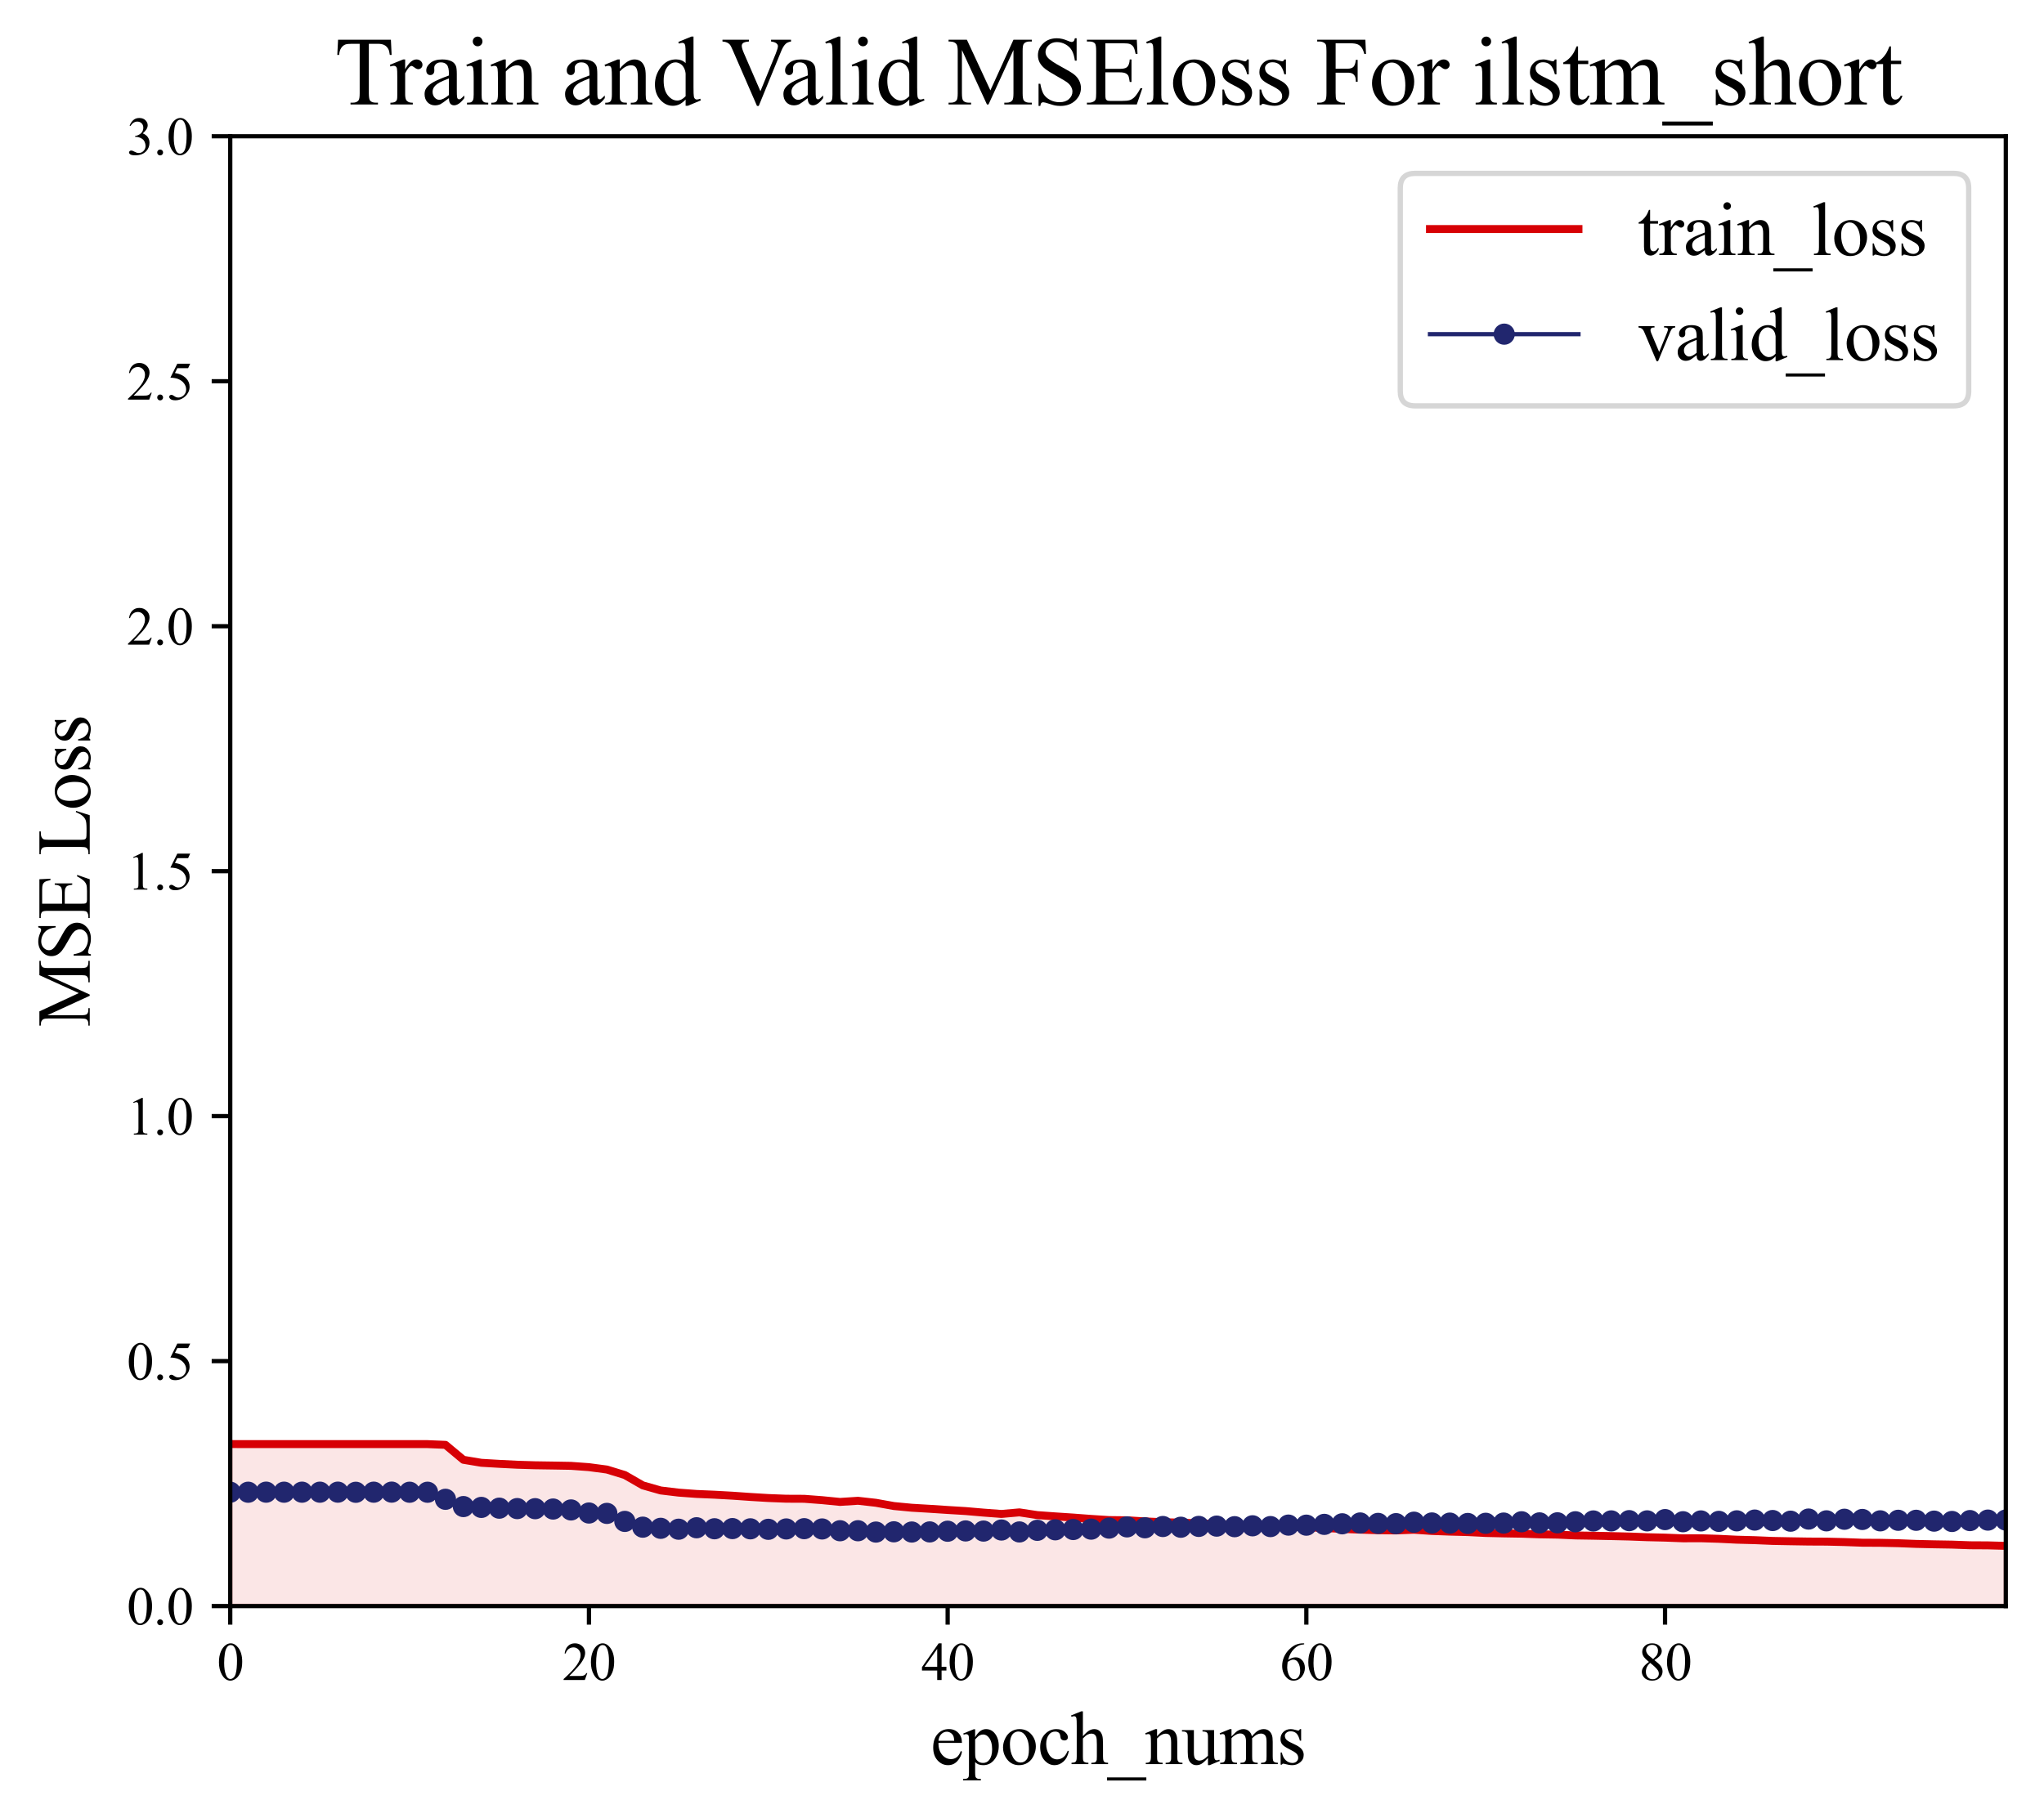 <?xml version="1.0" encoding="utf-8" standalone="no"?>
<!DOCTYPE svg PUBLIC "-//W3C//DTD SVG 1.1//EN"
  "http://www.w3.org/Graphics/SVG/1.1/DTD/svg11.dtd">
<svg xmlns:xlink="http://www.w3.org/1999/xlink" width="385.416pt" height="342.924pt" viewBox="0 0 385.416 342.924" xmlns="http://www.w3.org/2000/svg" version="1.1">
 <defs>
  <style type="text/css">*{stroke-linejoin: round; stroke-linecap: butt}</style>
 </defs>
 <g id="figure_1">
  <g id="patch_1">
   <path d="M 0 342.924 
L 385.416 342.924 
L 385.416 0 
L 0 0 
z
" style="fill: #ffffff"/>
  </g>
  <g id="axes_1">
   <g id="patch_2">
    <path d="M 43.416 302.899 
L 378.216 302.899 
L 378.216 25.699 
L 43.416 25.699 
z
" style="fill: #ffffff"/>
   </g>
   <g id="PolyCollection_1">
    <defs>
     <path id="me7f56b0c27" d="M 43.416 -40.025 
L 43.416 -70.58 
L 46.798 -70.575 
L 50.18 -70.575 
L 53.561 -70.574 
L 56.943 -70.575 
L 60.325 -70.574 
L 63.707 -70.573 
L 67.089 -70.573 
L 70.47 -70.573 
L 73.852 -70.572 
L 77.234 -70.572 
L 80.616 -70.569 
L 83.998 -70.431 
L 87.38 -67.614 
L 90.761 -67.048 
L 94.143 -66.85 
L 97.525 -66.68 
L 100.907 -66.581 
L 104.289 -66.53 
L 107.67 -66.472 
L 111.052 -66.226 
L 114.434 -65.777 
L 117.816 -64.74 
L 121.198 -62.793 
L 124.58 -61.828 
L 127.961 -61.423 
L 131.343 -61.173 
L 134.725 -61.03 
L 138.107 -60.844 
L 141.489 -60.608 
L 144.87 -60.403 
L 148.252 -60.273 
L 151.634 -60.258 
L 155.016 -60.001 
L 158.398 -59.668 
L 161.78 -59.883 
L 165.161 -59.505 
L 168.543 -58.894 
L 171.925 -58.572 
L 175.307 -58.372 
L 178.689 -58.151 
L 182.07 -57.945 
L 185.452 -57.653 
L 188.834 -57.401 
L 192.216 -57.698 
L 195.598 -57.184 
L 198.98 -56.943 
L 202.361 -56.72 
L 205.743 -56.465 
L 209.125 -56.247 
L 212.507 -56.207 
L 215.889 -55.994 
L 219.27 -55.848 
L 222.652 -55.762 
L 226.034 -55.629 
L 229.416 -55.48 
L 232.798 -55.319 
L 236.18 -55.199 
L 239.561 -55.119 
L 242.943 -54.997 
L 246.325 -54.887 
L 249.707 -54.76 
L 253.089 -54.579 
L 256.47 -54.439 
L 259.852 -54.331 
L 263.234 -54.29 
L 266.616 -54.422 
L 269.998 -54.193 
L 273.38 -54.07 
L 276.761 -53.98 
L 280.143 -53.812 
L 283.525 -53.733 
L 286.907 -53.677 
L 290.289 -53.558 
L 293.67 -53.502 
L 297.052 -53.347 
L 300.434 -53.295 
L 303.816 -53.224 
L 307.198 -53.144 
L 310.58 -53.016 
L 313.961 -52.936 
L 317.343 -52.804 
L 320.725 -52.817 
L 324.107 -52.712 
L 327.489 -52.546 
L 330.87 -52.456 
L 334.252 -52.313 
L 337.634 -52.249 
L 341.016 -52.195 
L 344.398 -52.179 
L 347.78 -52.099 
L 351.161 -51.975 
L 354.543 -51.957 
L 357.925 -51.883 
L 361.307 -51.75 
L 364.689 -51.673 
L 368.07 -51.618 
L 371.452 -51.494 
L 374.834 -51.476 
L 378.216 -51.38 
L 378.216 -40.025 
L 378.216 -40.025 
L 374.834 -40.025 
L 371.452 -40.025 
L 368.07 -40.025 
L 364.689 -40.025 
L 361.307 -40.025 
L 357.925 -40.025 
L 354.543 -40.025 
L 351.161 -40.025 
L 347.78 -40.025 
L 344.398 -40.025 
L 341.016 -40.025 
L 337.634 -40.025 
L 334.252 -40.025 
L 330.87 -40.025 
L 327.489 -40.025 
L 324.107 -40.025 
L 320.725 -40.025 
L 317.343 -40.025 
L 313.961 -40.025 
L 310.58 -40.025 
L 307.198 -40.025 
L 303.816 -40.025 
L 300.434 -40.025 
L 297.052 -40.025 
L 293.67 -40.025 
L 290.289 -40.025 
L 286.907 -40.025 
L 283.525 -40.025 
L 280.143 -40.025 
L 276.761 -40.025 
L 273.38 -40.025 
L 269.998 -40.025 
L 266.616 -40.025 
L 263.234 -40.025 
L 259.852 -40.025 
L 256.47 -40.025 
L 253.089 -40.025 
L 249.707 -40.025 
L 246.325 -40.025 
L 242.943 -40.025 
L 239.561 -40.025 
L 236.18 -40.025 
L 232.798 -40.025 
L 229.416 -40.025 
L 226.034 -40.025 
L 222.652 -40.025 
L 219.27 -40.025 
L 215.889 -40.025 
L 212.507 -40.025 
L 209.125 -40.025 
L 205.743 -40.025 
L 202.361 -40.025 
L 198.98 -40.025 
L 195.598 -40.025 
L 192.216 -40.025 
L 188.834 -40.025 
L 185.452 -40.025 
L 182.07 -40.025 
L 178.689 -40.025 
L 175.307 -40.025 
L 171.925 -40.025 
L 168.543 -40.025 
L 165.161 -40.025 
L 161.78 -40.025 
L 158.398 -40.025 
L 155.016 -40.025 
L 151.634 -40.025 
L 148.252 -40.025 
L 144.87 -40.025 
L 141.489 -40.025 
L 138.107 -40.025 
L 134.725 -40.025 
L 131.343 -40.025 
L 127.961 -40.025 
L 124.58 -40.025 
L 121.198 -40.025 
L 117.816 -40.025 
L 114.434 -40.025 
L 111.052 -40.025 
L 107.67 -40.025 
L 104.289 -40.025 
L 100.907 -40.025 
L 97.525 -40.025 
L 94.143 -40.025 
L 90.761 -40.025 
L 87.38 -40.025 
L 83.998 -40.025 
L 80.616 -40.025 
L 77.234 -40.025 
L 73.852 -40.025 
L 70.47 -40.025 
L 67.089 -40.025 
L 63.707 -40.025 
L 60.325 -40.025 
L 56.943 -40.025 
L 53.561 -40.025 
L 50.18 -40.025 
L 46.798 -40.025 
L 43.416 -40.025 
z
" style="stroke: #d70005; stroke-opacity: 0.1"/>
    </defs>
    <g clip-path="url(#p5cb524b130)">
     <use xlink:href="#me7f56b0c27" x="0" y="342.924" style="fill: #d70005; fill-opacity: 0.1; stroke: #d70005; stroke-opacity: 0.1"/>
    </g>
   </g>
   <g id="matplotlib.axis_1">
    <g id="xtick_1">
     <g id="line2d_1">
      <defs>
       <path id="maf0cfb71f4" d="M 0 0 
L 0 3.5 
" style="stroke: #000000; stroke-width: 0.8"/>
      </defs>
      <g>
       <use xlink:href="#maf0cfb71f4" x="43.416" y="302.899" style="stroke: #000000; stroke-width: 0.8"/>
      </g>
     </g>
     <g id="text_1">
      <!-- 0 -->
      <g transform="translate(40.916 316.842) scale(0.1 -0.1)">
       <defs>
        <path id="TimesNewRomanPSMT-30" d="M 231 2094 
Q 231 2819 450 3342 
Q 669 3866 1031 4122 
Q 1313 4325 1613 4325 
Q 2100 4325 2488 3828 
Q 2972 3213 2972 2159 
Q 2972 1422 2759 906 
Q 2547 391 2217 158 
Q 1888 -75 1581 -75 
Q 975 -75 572 641 
Q 231 1244 231 2094 
z
M 844 2016 
Q 844 1141 1059 588 
Q 1238 122 1591 122 
Q 1759 122 1940 273 
Q 2122 425 2216 781 
Q 2359 1319 2359 2297 
Q 2359 3022 2209 3506 
Q 2097 3866 1919 4016 
Q 1791 4119 1609 4119 
Q 1397 4119 1231 3928 
Q 1006 3669 925 3112 
Q 844 2556 844 2016 
z
" transform="scale(0.016)"/>
       </defs>
       <use xlink:href="#TimesNewRomanPSMT-30"/>
      </g>
     </g>
    </g>
    <g id="xtick_2">
     <g id="line2d_2">
      <g>
       <use xlink:href="#maf0cfb71f4" x="111.052" y="302.899" style="stroke: #000000; stroke-width: 0.8"/>
      </g>
     </g>
     <g id="text_2">
      <!-- 20 -->
      <g transform="translate(106.052 316.842) scale(0.1 -0.1)">
       <defs>
        <path id="TimesNewRomanPSMT-32" d="M 2934 816 
L 2638 0 
L 138 0 
L 138 116 
Q 1241 1122 1691 1759 
Q 2141 2397 2141 2925 
Q 2141 3328 1894 3587 
Q 1647 3847 1303 3847 
Q 991 3847 742 3664 
Q 494 3481 375 3128 
L 259 3128 
Q 338 3706 661 4015 
Q 984 4325 1469 4325 
Q 1984 4325 2329 3994 
Q 2675 3663 2675 3213 
Q 2675 2891 2525 2569 
Q 2294 2063 1775 1497 
Q 997 647 803 472 
L 1909 472 
Q 2247 472 2383 497 
Q 2519 522 2628 598 
Q 2738 675 2819 816 
L 2934 816 
z
" transform="scale(0.016)"/>
       </defs>
       <use xlink:href="#TimesNewRomanPSMT-32"/>
       <use xlink:href="#TimesNewRomanPSMT-30" x="50"/>
      </g>
     </g>
    </g>
    <g id="xtick_3">
     <g id="line2d_3">
      <g>
       <use xlink:href="#maf0cfb71f4" x="178.689" y="302.899" style="stroke: #000000; stroke-width: 0.8"/>
      </g>
     </g>
     <g id="text_3">
      <!-- 40 -->
      <g transform="translate(173.689 316.842) scale(0.1 -0.1)">
       <defs>
        <path id="TimesNewRomanPSMT-34" d="M 2978 1563 
L 2978 1119 
L 2409 1119 
L 2409 0 
L 1894 0 
L 1894 1119 
L 100 1119 
L 100 1519 
L 2066 4325 
L 2409 4325 
L 2409 1563 
L 2978 1563 
z
M 1894 1563 
L 1894 3666 
L 406 1563 
L 1894 1563 
z
" transform="scale(0.016)"/>
       </defs>
       <use xlink:href="#TimesNewRomanPSMT-34"/>
       <use xlink:href="#TimesNewRomanPSMT-30" x="50"/>
      </g>
     </g>
    </g>
    <g id="xtick_4">
     <g id="line2d_4">
      <g>
       <use xlink:href="#maf0cfb71f4" x="246.325" y="302.899" style="stroke: #000000; stroke-width: 0.8"/>
      </g>
     </g>
     <g id="text_4">
      <!-- 60 -->
      <g transform="translate(241.325 316.842) scale(0.1 -0.1)">
       <defs>
        <path id="TimesNewRomanPSMT-36" d="M 2869 4325 
L 2869 4209 
Q 2456 4169 2195 4045 
Q 1934 3922 1679 3669 
Q 1425 3416 1258 3105 
Q 1091 2794 978 2366 
Q 1428 2675 1881 2675 
Q 2316 2675 2634 2325 
Q 2953 1975 2953 1425 
Q 2953 894 2631 456 
Q 2244 -75 1606 -75 
Q 1172 -75 869 213 
Q 275 772 275 1663 
Q 275 2231 503 2743 
Q 731 3256 1154 3653 
Q 1578 4050 1965 4187 
Q 2353 4325 2688 4325 
L 2869 4325 
z
M 925 2138 
Q 869 1716 869 1456 
Q 869 1156 980 804 
Q 1091 453 1309 247 
Q 1469 100 1697 100 
Q 1969 100 2183 356 
Q 2397 613 2397 1088 
Q 2397 1622 2184 2012 
Q 1972 2403 1581 2403 
Q 1463 2403 1327 2353 
Q 1191 2303 925 2138 
z
" transform="scale(0.016)"/>
       </defs>
       <use xlink:href="#TimesNewRomanPSMT-36"/>
       <use xlink:href="#TimesNewRomanPSMT-30" x="50"/>
      </g>
     </g>
    </g>
    <g id="xtick_5">
     <g id="line2d_5">
      <g>
       <use xlink:href="#maf0cfb71f4" x="313.961" y="302.899" style="stroke: #000000; stroke-width: 0.8"/>
      </g>
     </g>
     <g id="text_5">
      <!-- 80 -->
      <g transform="translate(308.961 316.842) scale(0.1 -0.1)">
       <defs>
        <path id="TimesNewRomanPSMT-38" d="M 1228 2134 
Q 725 2547 579 2797 
Q 434 3047 434 3316 
Q 434 3728 753 4026 
Q 1072 4325 1600 4325 
Q 2113 4325 2425 4047 
Q 2738 3769 2738 3413 
Q 2738 3175 2569 2928 
Q 2400 2681 1866 2347 
Q 2416 1922 2594 1678 
Q 2831 1359 2831 1006 
Q 2831 559 2490 242 
Q 2150 -75 1597 -75 
Q 994 -75 656 303 
Q 388 606 388 966 
Q 388 1247 577 1523 
Q 766 1800 1228 2134 
z
M 1719 2469 
Q 2094 2806 2194 3001 
Q 2294 3197 2294 3444 
Q 2294 3772 2109 3958 
Q 1925 4144 1606 4144 
Q 1288 4144 1088 3959 
Q 888 3775 888 3528 
Q 888 3366 970 3203 
Q 1053 3041 1206 2894 
L 1719 2469 
z
M 1375 2016 
Q 1116 1797 991 1539 
Q 866 1281 866 981 
Q 866 578 1086 336 
Q 1306 94 1647 94 
Q 1984 94 2187 284 
Q 2391 475 2391 747 
Q 2391 972 2272 1150 
Q 2050 1481 1375 2016 
z
" transform="scale(0.016)"/>
       </defs>
       <use xlink:href="#TimesNewRomanPSMT-38"/>
       <use xlink:href="#TimesNewRomanPSMT-30" x="50"/>
      </g>
     </g>
    </g>
    <g id="text_6">
     <!-- epoch_nums -->
     <g transform="translate(175.432 332.703) scale(0.14 -0.14)">
      <defs>
       <path id="TimesNewRomanPSMT-65" d="M 681 1784 
Q 678 1147 991 784 
Q 1303 422 1725 422 
Q 2006 422 2214 576 
Q 2422 731 2563 1106 
L 2659 1044 
Q 2594 616 2278 264 
Q 1963 -88 1488 -88 
Q 972 -88 605 314 
Q 238 716 238 1394 
Q 238 2128 614 2539 
Q 991 2950 1559 2950 
Q 2041 2950 2350 2633 
Q 2659 2316 2659 1784 
L 681 1784 
z
M 681 1966 
L 2006 1966 
Q 1991 2241 1941 2353 
Q 1863 2528 1708 2628 
Q 1553 2728 1384 2728 
Q 1125 2728 920 2526 
Q 716 2325 681 1966 
z
" transform="scale(0.016)"/>
       <path id="TimesNewRomanPSMT-70" d="M -6 2578 
L 875 2934 
L 994 2934 
L 994 2266 
Q 1216 2644 1439 2795 
Q 1663 2947 1909 2947 
Q 2341 2947 2628 2609 
Q 2981 2197 2981 1534 
Q 2981 794 2556 309 
Q 2206 -88 1675 -88 
Q 1444 -88 1275 -22 
Q 1150 25 994 166 
L 994 -706 
Q 994 -1000 1030 -1079 
Q 1066 -1159 1155 -1206 
Q 1244 -1253 1478 -1253 
L 1478 -1369 
L -22 -1369 
L -22 -1253 
L 56 -1253 
Q 228 -1256 350 -1188 
Q 409 -1153 442 -1076 
Q 475 -1000 475 -688 
L 475 2019 
Q 475 2297 450 2372 
Q 425 2447 370 2484 
Q 316 2522 222 2522 
Q 147 2522 31 2478 
L -6 2578 
z
M 994 2081 
L 994 1013 
Q 994 666 1022 556 
Q 1066 375 1236 237 
Q 1406 100 1666 100 
Q 1978 100 2172 344 
Q 2425 663 2425 1241 
Q 2425 1897 2138 2250 
Q 1938 2494 1663 2494 
Q 1513 2494 1366 2419 
Q 1253 2363 994 2081 
z
" transform="scale(0.016)"/>
       <path id="TimesNewRomanPSMT-6f" d="M 1600 2947 
Q 2250 2947 2644 2453 
Q 2978 2031 2978 1484 
Q 2978 1100 2793 706 
Q 2609 313 2286 112 
Q 1963 -88 1566 -88 
Q 919 -88 538 428 
Q 216 863 216 1403 
Q 216 1797 411 2186 
Q 606 2575 925 2761 
Q 1244 2947 1600 2947 
z
M 1503 2744 
Q 1338 2744 1170 2645 
Q 1003 2547 900 2300 
Q 797 2053 797 1666 
Q 797 1041 1045 587 
Q 1294 134 1700 134 
Q 2003 134 2200 384 
Q 2397 634 2397 1244 
Q 2397 2006 2069 2444 
Q 1847 2744 1503 2744 
z
" transform="scale(0.016)"/>
       <path id="TimesNewRomanPSMT-63" d="M 2631 1088 
Q 2516 522 2178 217 
Q 1841 -88 1431 -88 
Q 944 -88 581 321 
Q 219 731 219 1428 
Q 219 2103 620 2525 
Q 1022 2947 1584 2947 
Q 2006 2947 2278 2723 
Q 2550 2500 2550 2259 
Q 2550 2141 2473 2067 
Q 2397 1994 2259 1994 
Q 2075 1994 1981 2113 
Q 1928 2178 1911 2362 
Q 1894 2547 1784 2644 
Q 1675 2738 1481 2738 
Q 1169 2738 978 2506 
Q 725 2200 725 1697 
Q 725 1184 976 792 
Q 1228 400 1656 400 
Q 1963 400 2206 609 
Q 2378 753 2541 1131 
L 2631 1088 
z
" transform="scale(0.016)"/>
       <path id="TimesNewRomanPSMT-68" d="M 1041 4444 
L 1041 2350 
Q 1388 2731 1591 2839 
Q 1794 2947 1997 2947 
Q 2241 2947 2416 2812 
Q 2591 2678 2675 2391 
Q 2734 2191 2734 1659 
L 2734 647 
Q 2734 375 2778 275 
Q 2809 200 2884 156 
Q 2959 113 3159 113 
L 3159 0 
L 1753 0 
L 1753 113 
L 1819 113 
Q 2019 113 2097 173 
Q 2175 234 2206 353 
Q 2216 403 2216 647 
L 2216 1659 
Q 2216 2128 2167 2275 
Q 2119 2422 2012 2495 
Q 1906 2569 1756 2569 
Q 1603 2569 1437 2487 
Q 1272 2406 1041 2159 
L 1041 647 
Q 1041 353 1073 281 
Q 1106 209 1195 161 
Q 1284 113 1503 113 
L 1503 0 
L 84 0 
L 84 113 
Q 275 113 384 172 
Q 447 203 484 290 
Q 522 378 522 647 
L 522 3238 
Q 522 3728 498 3840 
Q 475 3953 426 3993 
Q 378 4034 297 4034 
Q 231 4034 84 3984 
L 41 4094 
L 897 4444 
L 1041 4444 
z
" transform="scale(0.016)"/>
       <path id="TimesNewRomanPSMT-5f" d="M 3256 -1381 
L -53 -1381 
L -53 -1119 
L 3256 -1119 
L 3256 -1381 
z
" transform="scale(0.016)"/>
       <path id="TimesNewRomanPSMT-6e" d="M 1034 2341 
Q 1538 2947 1994 2947 
Q 2228 2947 2397 2830 
Q 2566 2713 2666 2444 
Q 2734 2256 2734 1869 
L 2734 647 
Q 2734 375 2778 278 
Q 2813 200 2889 156 
Q 2966 113 3172 113 
L 3172 0 
L 1756 0 
L 1756 113 
L 1816 113 
Q 2016 113 2095 173 
Q 2175 234 2206 353 
Q 2219 400 2219 647 
L 2219 1819 
Q 2219 2209 2117 2386 
Q 2016 2563 1775 2563 
Q 1403 2563 1034 2156 
L 1034 647 
Q 1034 356 1069 288 
Q 1113 197 1189 155 
Q 1266 113 1500 113 
L 1500 0 
L 84 0 
L 84 113 
L 147 113 
Q 366 113 442 223 
Q 519 334 519 647 
L 519 1709 
Q 519 2225 495 2337 
Q 472 2450 423 2490 
Q 375 2531 294 2531 
Q 206 2531 84 2484 
L 38 2597 
L 900 2947 
L 1034 2947 
L 1034 2341 
z
" transform="scale(0.016)"/>
       <path id="TimesNewRomanPSMT-75" d="M 2709 2863 
L 2709 1128 
Q 2709 631 2732 520 
Q 2756 409 2807 365 
Q 2859 322 2928 322 
Q 3025 322 3147 375 
L 3191 266 
L 2334 -88 
L 2194 -88 
L 2194 519 
Q 1825 119 1631 15 
Q 1438 -88 1222 -88 
Q 981 -88 804 51 
Q 628 191 559 409 
Q 491 628 491 1028 
L 491 2306 
Q 491 2509 447 2587 
Q 403 2666 317 2708 
Q 231 2750 6 2747 
L 6 2863 
L 1009 2863 
L 1009 947 
Q 1009 547 1148 422 
Q 1288 297 1484 297 
Q 1619 297 1789 381 
Q 1959 466 2194 703 
L 2194 2325 
Q 2194 2569 2105 2655 
Q 2016 2741 1734 2747 
L 1734 2863 
L 2709 2863 
z
" transform="scale(0.016)"/>
       <path id="TimesNewRomanPSMT-6d" d="M 1050 2338 
Q 1363 2650 1419 2697 
Q 1559 2816 1721 2881 
Q 1884 2947 2044 2947 
Q 2313 2947 2506 2790 
Q 2700 2634 2766 2338 
Q 3088 2713 3309 2830 
Q 3531 2947 3766 2947 
Q 3994 2947 4170 2830 
Q 4347 2713 4450 2447 
Q 4519 2266 4519 1878 
L 4519 647 
Q 4519 378 4559 278 
Q 4591 209 4675 161 
Q 4759 113 4950 113 
L 4950 0 
L 3538 0 
L 3538 113 
L 3597 113 
Q 3781 113 3884 184 
Q 3956 234 3988 344 
Q 4000 397 4000 647 
L 4000 1878 
Q 4000 2228 3916 2372 
Q 3794 2572 3525 2572 
Q 3359 2572 3192 2489 
Q 3025 2406 2788 2181 
L 2781 2147 
L 2788 2013 
L 2788 647 
Q 2788 353 2820 281 
Q 2853 209 2943 161 
Q 3034 113 3253 113 
L 3253 0 
L 1806 0 
L 1806 113 
Q 2044 113 2133 169 
Q 2222 225 2256 338 
Q 2272 391 2272 647 
L 2272 1878 
Q 2272 2228 2169 2381 
Q 2031 2581 1784 2581 
Q 1616 2581 1450 2491 
Q 1191 2353 1050 2181 
L 1050 647 
Q 1050 366 1089 281 
Q 1128 197 1204 155 
Q 1281 113 1516 113 
L 1516 0 
L 100 0 
L 100 113 
Q 297 113 375 155 
Q 453 197 493 289 
Q 534 381 534 647 
L 534 1741 
Q 534 2213 506 2350 
Q 484 2453 437 2492 
Q 391 2531 309 2531 
Q 222 2531 100 2484 
L 53 2597 
L 916 2947 
L 1050 2947 
L 1050 2338 
z
" transform="scale(0.016)"/>
       <path id="TimesNewRomanPSMT-73" d="M 2050 2947 
L 2050 1972 
L 1947 1972 
Q 1828 2431 1642 2597 
Q 1456 2763 1169 2763 
Q 950 2763 815 2647 
Q 681 2531 681 2391 
Q 681 2216 781 2091 
Q 878 1963 1175 1819 
L 1631 1597 
Q 2266 1288 2266 781 
Q 2266 391 1970 151 
Q 1675 -88 1309 -88 
Q 1047 -88 709 6 
Q 606 38 541 38 
Q 469 38 428 -44 
L 325 -44 
L 325 978 
L 428 978 
Q 516 541 762 319 
Q 1009 97 1316 97 
Q 1531 97 1667 223 
Q 1803 350 1803 528 
Q 1803 744 1651 891 
Q 1500 1038 1047 1263 
Q 594 1488 453 1669 
Q 313 1847 313 2119 
Q 313 2472 555 2709 
Q 797 2947 1181 2947 
Q 1350 2947 1591 2875 
Q 1750 2828 1803 2828 
Q 1853 2828 1881 2850 
Q 1909 2872 1947 2947 
L 2050 2947 
z
" transform="scale(0.016)"/>
      </defs>
      <use xlink:href="#TimesNewRomanPSMT-65"/>
      <use xlink:href="#TimesNewRomanPSMT-70" x="44.385"/>
      <use xlink:href="#TimesNewRomanPSMT-6f" x="94.385"/>
      <use xlink:href="#TimesNewRomanPSMT-63" x="144.385"/>
      <use xlink:href="#TimesNewRomanPSMT-68" x="188.77"/>
      <use xlink:href="#TimesNewRomanPSMT-5f" x="238.77"/>
      <use xlink:href="#TimesNewRomanPSMT-6e" x="288.77"/>
      <use xlink:href="#TimesNewRomanPSMT-75" x="338.77"/>
      <use xlink:href="#TimesNewRomanPSMT-6d" x="388.77"/>
      <use xlink:href="#TimesNewRomanPSMT-73" x="466.553"/>
     </g>
    </g>
   </g>
   <g id="matplotlib.axis_2">
    <g id="ytick_1">
     <g id="line2d_6">
      <defs>
       <path id="mb28adf0e1e" d="M 0 0 
L -3.5 0 
" style="stroke: #000000; stroke-width: 0.8"/>
      </defs>
      <g>
       <use xlink:href="#mb28adf0e1e" x="43.416" y="302.899" style="stroke: #000000; stroke-width: 0.8"/>
      </g>
     </g>
     <g id="text_7">
      <!-- 0.0 -->
      <g transform="translate(23.916 306.371) scale(0.1 -0.1)">
       <defs>
        <path id="TimesNewRomanPSMT-2e" d="M 800 606 
Q 947 606 1047 504 
Q 1147 403 1147 259 
Q 1147 116 1045 14 
Q 944 -88 800 -88 
Q 656 -88 554 14 
Q 453 116 453 259 
Q 453 406 554 506 
Q 656 606 800 606 
z
" transform="scale(0.016)"/>
       </defs>
       <use xlink:href="#TimesNewRomanPSMT-30"/>
       <use xlink:href="#TimesNewRomanPSMT-2e" x="50"/>
       <use xlink:href="#TimesNewRomanPSMT-30" x="75"/>
      </g>
     </g>
    </g>
    <g id="ytick_2">
     <g id="line2d_7">
      <g>
       <use xlink:href="#mb28adf0e1e" x="43.416" y="256.699" style="stroke: #000000; stroke-width: 0.8"/>
      </g>
     </g>
     <g id="text_8">
      <!-- 0.5 -->
      <g transform="translate(23.916 260.171) scale(0.1 -0.1)">
       <defs>
        <path id="TimesNewRomanPSMT-35" d="M 2778 4238 
L 2534 3706 
L 1259 3706 
L 981 3138 
Q 1809 3016 2294 2522 
Q 2709 2097 2709 1522 
Q 2709 1188 2573 903 
Q 2438 619 2231 419 
Q 2025 219 1772 97 
Q 1413 -75 1034 -75 
Q 653 -75 479 54 
Q 306 184 306 341 
Q 306 428 378 495 
Q 450 563 559 563 
Q 641 563 702 538 
Q 763 513 909 409 
Q 1144 247 1384 247 
Q 1750 247 2026 523 
Q 2303 800 2303 1197 
Q 2303 1581 2056 1914 
Q 1809 2247 1375 2428 
Q 1034 2569 447 2591 
L 1259 4238 
L 2778 4238 
z
" transform="scale(0.016)"/>
       </defs>
       <use xlink:href="#TimesNewRomanPSMT-30"/>
       <use xlink:href="#TimesNewRomanPSMT-2e" x="50"/>
       <use xlink:href="#TimesNewRomanPSMT-35" x="75"/>
      </g>
     </g>
    </g>
    <g id="ytick_3">
     <g id="line2d_8">
      <g>
       <use xlink:href="#mb28adf0e1e" x="43.416" y="210.499" style="stroke: #000000; stroke-width: 0.8"/>
      </g>
     </g>
     <g id="text_9">
      <!-- 1.0 -->
      <g transform="translate(23.916 213.971) scale(0.1 -0.1)">
       <defs>
        <path id="TimesNewRomanPSMT-31" d="M 750 3822 
L 1781 4325 
L 1884 4325 
L 1884 747 
Q 1884 391 1914 303 
Q 1944 216 2037 169 
Q 2131 122 2419 116 
L 2419 0 
L 825 0 
L 825 116 
Q 1125 122 1212 167 
Q 1300 213 1334 289 
Q 1369 366 1369 747 
L 1369 3034 
Q 1369 3497 1338 3628 
Q 1316 3728 1258 3775 
Q 1200 3822 1119 3822 
Q 1003 3822 797 3725 
L 750 3822 
z
" transform="scale(0.016)"/>
       </defs>
       <use xlink:href="#TimesNewRomanPSMT-31"/>
       <use xlink:href="#TimesNewRomanPSMT-2e" x="50"/>
       <use xlink:href="#TimesNewRomanPSMT-30" x="75"/>
      </g>
     </g>
    </g>
    <g id="ytick_4">
     <g id="line2d_9">
      <g>
       <use xlink:href="#mb28adf0e1e" x="43.416" y="164.299" style="stroke: #000000; stroke-width: 0.8"/>
      </g>
     </g>
     <g id="text_10">
      <!-- 1.5 -->
      <g transform="translate(23.916 167.771) scale(0.1 -0.1)">
       <use xlink:href="#TimesNewRomanPSMT-31"/>
       <use xlink:href="#TimesNewRomanPSMT-2e" x="50"/>
       <use xlink:href="#TimesNewRomanPSMT-35" x="75"/>
      </g>
     </g>
    </g>
    <g id="ytick_5">
     <g id="line2d_10">
      <g>
       <use xlink:href="#mb28adf0e1e" x="43.416" y="118.099" style="stroke: #000000; stroke-width: 0.8"/>
      </g>
     </g>
     <g id="text_11">
      <!-- 2.0 -->
      <g transform="translate(23.916 121.571) scale(0.1 -0.1)">
       <use xlink:href="#TimesNewRomanPSMT-32"/>
       <use xlink:href="#TimesNewRomanPSMT-2e" x="50"/>
       <use xlink:href="#TimesNewRomanPSMT-30" x="75"/>
      </g>
     </g>
    </g>
    <g id="ytick_6">
     <g id="line2d_11">
      <g>
       <use xlink:href="#mb28adf0e1e" x="43.416" y="71.899" style="stroke: #000000; stroke-width: 0.8"/>
      </g>
     </g>
     <g id="text_12">
      <!-- 2.5 -->
      <g transform="translate(23.916 75.371) scale(0.1 -0.1)">
       <use xlink:href="#TimesNewRomanPSMT-32"/>
       <use xlink:href="#TimesNewRomanPSMT-2e" x="50"/>
       <use xlink:href="#TimesNewRomanPSMT-35" x="75"/>
      </g>
     </g>
    </g>
    <g id="ytick_7">
     <g id="line2d_12">
      <g>
       <use xlink:href="#mb28adf0e1e" x="43.416" y="25.699" style="stroke: #000000; stroke-width: 0.8"/>
      </g>
     </g>
     <g id="text_13">
      <!-- 3.0 -->
      <g transform="translate(23.916 29.171) scale(0.1 -0.1)">
       <defs>
        <path id="TimesNewRomanPSMT-33" d="M 325 3431 
Q 506 3859 782 4092 
Q 1059 4325 1472 4325 
Q 1981 4325 2253 3994 
Q 2459 3747 2459 3466 
Q 2459 3003 1878 2509 
Q 2269 2356 2469 2072 
Q 2669 1788 2669 1403 
Q 2669 853 2319 450 
Q 1863 -75 997 -75 
Q 569 -75 414 31 
Q 259 138 259 259 
Q 259 350 332 419 
Q 406 488 509 488 
Q 588 488 669 463 
Q 722 447 909 348 
Q 1097 250 1169 231 
Q 1284 197 1416 197 
Q 1734 197 1970 444 
Q 2206 691 2206 1028 
Q 2206 1275 2097 1509 
Q 2016 1684 1919 1775 
Q 1784 1900 1550 2001 
Q 1316 2103 1072 2103 
L 972 2103 
L 972 2197 
Q 1219 2228 1467 2375 
Q 1716 2522 1828 2728 
Q 1941 2934 1941 3181 
Q 1941 3503 1739 3701 
Q 1538 3900 1238 3900 
Q 753 3900 428 3381 
L 325 3431 
z
" transform="scale(0.016)"/>
       </defs>
       <use xlink:href="#TimesNewRomanPSMT-33"/>
       <use xlink:href="#TimesNewRomanPSMT-2e" x="50"/>
       <use xlink:href="#TimesNewRomanPSMT-30" x="75"/>
      </g>
     </g>
    </g>
    <g id="text_14">
     <!-- MSE Loss -->
     <g transform="translate(16.921 193.666) rotate(-90) scale(0.14 -0.14)">
      <defs>
       <path id="TimesNewRomanPSMT-4d" d="M 2619 0 
L 981 3566 
L 981 734 
Q 981 344 1066 247 
Q 1181 116 1431 116 
L 1581 116 
L 1581 0 
L 106 0 
L 106 116 
L 256 116 
Q 525 116 638 278 
Q 706 378 706 734 
L 706 3503 
Q 706 3784 644 3909 
Q 600 4000 483 4061 
Q 366 4122 106 4122 
L 106 4238 
L 1306 4238 
L 2844 922 
L 4356 4238 
L 5556 4238 
L 5556 4122 
L 5409 4122 
Q 5138 4122 5025 3959 
Q 4956 3859 4956 3503 
L 4956 734 
Q 4956 344 5044 247 
Q 5159 116 5409 116 
L 5556 116 
L 5556 0 
L 3756 0 
L 3756 116 
L 3906 116 
Q 4178 116 4288 278 
Q 4356 378 4356 734 
L 4356 3566 
L 2722 0 
L 2619 0 
z
" transform="scale(0.016)"/>
       <path id="TimesNewRomanPSMT-53" d="M 2934 4334 
L 2934 2869 
L 2819 2869 
Q 2763 3291 2617 3541 
Q 2472 3791 2203 3937 
Q 1934 4084 1647 4084 
Q 1322 4084 1109 3886 
Q 897 3688 897 3434 
Q 897 3241 1031 3081 
Q 1225 2847 1953 2456 
Q 2547 2138 2764 1967 
Q 2981 1797 3098 1565 
Q 3216 1334 3216 1081 
Q 3216 600 2842 251 
Q 2469 -97 1881 -97 
Q 1697 -97 1534 -69 
Q 1438 -53 1133 45 
Q 828 144 747 144 
Q 669 144 623 97 
Q 578 50 556 -97 
L 441 -97 
L 441 1356 
L 556 1356 
Q 638 900 775 673 
Q 913 447 1195 297 
Q 1478 147 1816 147 
Q 2206 147 2432 353 
Q 2659 559 2659 841 
Q 2659 997 2573 1156 
Q 2488 1316 2306 1453 
Q 2184 1547 1640 1851 
Q 1097 2156 867 2337 
Q 638 2519 519 2737 
Q 400 2956 400 3219 
Q 400 3675 750 4004 
Q 1100 4334 1641 4334 
Q 1978 4334 2356 4169 
Q 2531 4091 2603 4091 
Q 2684 4091 2736 4139 
Q 2788 4188 2819 4334 
L 2934 4334 
z
" transform="scale(0.016)"/>
       <path id="TimesNewRomanPSMT-45" d="M 1338 4006 
L 1338 2331 
L 2269 2331 
Q 2631 2331 2753 2441 
Q 2916 2584 2934 2947 
L 3050 2947 
L 3050 1472 
L 2934 1472 
Q 2891 1781 2847 1869 
Q 2791 1978 2662 2040 
Q 2534 2103 2269 2103 
L 1338 2103 
L 1338 706 
Q 1338 425 1363 364 
Q 1388 303 1450 267 
Q 1513 231 1688 231 
L 2406 231 
Q 2766 231 2928 281 
Q 3091 331 3241 478 
Q 3434 672 3638 1063 
L 3763 1063 
L 3397 0 
L 131 0 
L 131 116 
L 281 116 
Q 431 116 566 188 
Q 666 238 702 338 
Q 738 438 738 747 
L 738 3500 
Q 738 3903 656 3997 
Q 544 4122 281 4122 
L 131 4122 
L 131 4238 
L 3397 4238 
L 3444 3309 
L 3322 3309 
Q 3256 3644 3176 3769 
Q 3097 3894 2941 3959 
Q 2816 4006 2500 4006 
L 1338 4006 
z
" transform="scale(0.016)"/>
       <path id="TimesNewRomanPSMT-20" transform="scale(0.016)"/>
       <path id="TimesNewRomanPSMT-4c" d="M 3669 1172 
L 3772 1150 
L 3409 0 
L 128 0 
L 128 116 
L 288 116 
Q 556 116 672 291 
Q 738 391 738 753 
L 738 3488 
Q 738 3884 650 3984 
Q 528 4122 288 4122 
L 128 4122 
L 128 4238 
L 2047 4238 
L 2047 4122 
Q 1709 4125 1573 4059 
Q 1438 3994 1388 3894 
Q 1338 3794 1338 3416 
L 1338 753 
Q 1338 494 1388 397 
Q 1425 331 1503 300 
Q 1581 269 1991 269 
L 2300 269 
Q 2788 269 2984 341 
Q 3181 413 3343 595 
Q 3506 778 3669 1172 
z
" transform="scale(0.016)"/>
      </defs>
      <use xlink:href="#TimesNewRomanPSMT-4d"/>
      <use xlink:href="#TimesNewRomanPSMT-53" x="88.916"/>
      <use xlink:href="#TimesNewRomanPSMT-45" x="144.531"/>
      <use xlink:href="#TimesNewRomanPSMT-20" x="205.615"/>
      <use xlink:href="#TimesNewRomanPSMT-4c" x="230.615"/>
      <use xlink:href="#TimesNewRomanPSMT-6f" x="291.699"/>
      <use xlink:href="#TimesNewRomanPSMT-73" x="341.699"/>
      <use xlink:href="#TimesNewRomanPSMT-73" x="380.615"/>
     </g>
    </g>
   </g>
   <g id="line2d_13">
    <path d="M 43.416 272.344 
L 46.798 272.349 
L 50.18 272.349 
L 53.561 272.35 
L 56.943 272.349 
L 60.325 272.35 
L 63.707 272.351 
L 67.089 272.35 
L 70.47 272.351 
L 73.852 272.352 
L 77.234 272.352 
L 80.616 272.354 
L 83.998 272.493 
L 87.38 275.31 
L 90.761 275.876 
L 94.143 276.074 
L 97.525 276.243 
L 100.907 276.343 
L 104.289 276.394 
L 107.67 276.452 
L 111.052 276.698 
L 114.434 277.147 
L 117.816 278.184 
L 121.198 280.131 
L 124.58 281.095 
L 127.961 281.501 
L 131.343 281.751 
L 134.725 281.894 
L 138.107 282.08 
L 141.489 282.316 
L 144.87 282.52 
L 148.252 282.651 
L 151.634 282.666 
L 155.016 282.923 
L 158.398 283.256 
L 161.78 283.04 
L 165.161 283.419 
L 168.543 284.03 
L 171.925 284.352 
L 175.307 284.552 
L 178.689 284.773 
L 182.07 284.978 
L 185.452 285.27 
L 188.834 285.523 
L 192.216 285.226 
L 195.598 285.74 
L 198.98 285.981 
L 202.361 286.204 
L 205.743 286.459 
L 209.125 286.677 
L 212.507 286.716 
L 215.889 286.93 
L 219.27 287.076 
L 222.652 287.162 
L 226.034 287.295 
L 229.416 287.444 
L 232.798 287.605 
L 236.18 287.725 
L 239.561 287.805 
L 242.943 287.927 
L 246.325 288.037 
L 249.707 288.163 
L 253.089 288.344 
L 256.47 288.485 
L 259.852 288.593 
L 263.234 288.634 
L 266.616 288.501 
L 269.998 288.731 
L 273.38 288.854 
L 276.761 288.943 
L 280.143 289.111 
L 283.525 289.191 
L 286.907 289.247 
L 290.289 289.366 
L 293.67 289.422 
L 297.052 289.577 
L 300.434 289.629 
L 303.816 289.7 
L 307.198 289.78 
L 310.58 289.908 
L 313.961 289.988 
L 317.343 290.119 
L 320.725 290.107 
L 324.107 290.212 
L 327.489 290.378 
L 330.87 290.468 
L 334.252 290.611 
L 337.634 290.675 
L 341.016 290.729 
L 344.398 290.745 
L 347.78 290.825 
L 351.161 290.949 
L 354.543 290.967 
L 357.925 291.041 
L 361.307 291.173 
L 364.689 291.25 
L 368.07 291.306 
L 371.452 291.429 
L 374.834 291.448 
L 378.216 291.544 
" clip-path="url(#p5cb524b130)" style="fill: none; stroke: #d70005; stroke-width: 1.5; stroke-linecap: square"/>
   </g>
   <g id="line2d_14">
    <path d="M 43.416 281.424 
L 46.798 281.427 
L 50.18 281.415 
L 53.561 281.421 
L 56.943 281.418 
L 60.325 281.419 
L 63.707 281.414 
L 67.089 281.437 
L 70.47 281.418 
L 73.852 281.408 
L 77.234 281.428 
L 80.616 281.429 
L 83.998 282.759 
L 87.38 284.132 
L 90.761 284.289 
L 94.143 284.433 
L 97.525 284.513 
L 100.907 284.529 
L 104.289 284.596 
L 107.67 284.768 
L 111.052 285.347 
L 114.434 285.418 
L 117.816 286.929 
L 121.198 288.017 
L 124.58 288.233 
L 127.961 288.402 
L 131.343 288.127 
L 134.725 288.316 
L 138.107 288.284 
L 141.489 288.329 
L 144.87 288.422 
L 148.252 288.352 
L 151.634 288.3 
L 155.016 288.354 
L 158.398 288.69 
L 161.78 288.69 
L 165.161 288.941 
L 168.543 288.891 
L 171.925 288.932 
L 175.307 288.912 
L 178.689 288.781 
L 182.07 288.726 
L 185.452 288.754 
L 188.834 288.553 
L 192.216 288.917 
L 195.598 288.612 
L 198.98 288.514 
L 202.361 288.459 
L 205.743 288.389 
L 209.125 288.195 
L 212.507 287.962 
L 215.889 288.129 
L 219.27 287.892 
L 222.652 288.031 
L 226.034 287.871 
L 229.416 287.818 
L 232.798 287.926 
L 236.18 287.759 
L 239.561 287.905 
L 242.943 287.627 
L 246.325 287.639 
L 249.707 287.489 
L 253.089 287.382 
L 256.47 287.226 
L 259.852 287.306 
L 263.234 287.352 
L 266.616 287.078 
L 269.998 287.224 
L 273.38 287.253 
L 276.761 287.32 
L 280.143 287.286 
L 283.525 287.244 
L 286.907 286.998 
L 290.289 287.208 
L 293.67 287.195 
L 297.052 286.998 
L 300.434 286.844 
L 303.816 286.833 
L 307.198 286.786 
L 310.58 286.83 
L 313.961 286.588 
L 317.343 286.991 
L 320.725 286.84 
L 324.107 286.922 
L 327.489 286.822 
L 330.87 286.677 
L 334.252 286.763 
L 337.634 286.888 
L 341.016 286.488 
L 344.398 286.823 
L 347.78 286.523 
L 351.161 286.566 
L 354.543 286.823 
L 357.925 286.719 
L 361.307 286.72 
L 364.689 286.877 
L 368.07 286.941 
L 371.452 286.773 
L 374.834 286.683 
L 378.216 286.672 
" clip-path="url(#p5cb524b130)" style="fill: none; stroke: #21266e; stroke-width: 0.8; stroke-linecap: square"/>
    <defs>
     <path id="mf2602dfca9" d="M 0 1.5 
C 0.398 1.5 0.779 1.342 1.061 1.061 
C 1.342 0.779 1.5 0.398 1.5 0 
C 1.5 -0.398 1.342 -0.779 1.061 -1.061 
C 0.779 -1.342 0.398 -1.5 0 -1.5 
C -0.398 -1.5 -0.779 -1.342 -1.061 -1.061 
C -1.342 -0.779 -1.5 -0.398 -1.5 0 
C -1.5 0.398 -1.342 0.779 -1.061 1.061 
C -0.779 1.342 -0.398 1.5 0 1.5 
z
" style="stroke: #21266e"/>
    </defs>
    <g clip-path="url(#p5cb524b130)">
     <use xlink:href="#mf2602dfca9" x="43.416" y="281.424" style="fill: #21266e; stroke: #21266e"/>
     <use xlink:href="#mf2602dfca9" x="46.798" y="281.427" style="fill: #21266e; stroke: #21266e"/>
     <use xlink:href="#mf2602dfca9" x="50.18" y="281.415" style="fill: #21266e; stroke: #21266e"/>
     <use xlink:href="#mf2602dfca9" x="53.561" y="281.421" style="fill: #21266e; stroke: #21266e"/>
     <use xlink:href="#mf2602dfca9" x="56.943" y="281.418" style="fill: #21266e; stroke: #21266e"/>
     <use xlink:href="#mf2602dfca9" x="60.325" y="281.419" style="fill: #21266e; stroke: #21266e"/>
     <use xlink:href="#mf2602dfca9" x="63.707" y="281.414" style="fill: #21266e; stroke: #21266e"/>
     <use xlink:href="#mf2602dfca9" x="67.089" y="281.437" style="fill: #21266e; stroke: #21266e"/>
     <use xlink:href="#mf2602dfca9" x="70.47" y="281.418" style="fill: #21266e; stroke: #21266e"/>
     <use xlink:href="#mf2602dfca9" x="73.852" y="281.408" style="fill: #21266e; stroke: #21266e"/>
     <use xlink:href="#mf2602dfca9" x="77.234" y="281.428" style="fill: #21266e; stroke: #21266e"/>
     <use xlink:href="#mf2602dfca9" x="80.616" y="281.429" style="fill: #21266e; stroke: #21266e"/>
     <use xlink:href="#mf2602dfca9" x="83.998" y="282.759" style="fill: #21266e; stroke: #21266e"/>
     <use xlink:href="#mf2602dfca9" x="87.38" y="284.132" style="fill: #21266e; stroke: #21266e"/>
     <use xlink:href="#mf2602dfca9" x="90.761" y="284.289" style="fill: #21266e; stroke: #21266e"/>
     <use xlink:href="#mf2602dfca9" x="94.143" y="284.433" style="fill: #21266e; stroke: #21266e"/>
     <use xlink:href="#mf2602dfca9" x="97.525" y="284.513" style="fill: #21266e; stroke: #21266e"/>
     <use xlink:href="#mf2602dfca9" x="100.907" y="284.529" style="fill: #21266e; stroke: #21266e"/>
     <use xlink:href="#mf2602dfca9" x="104.289" y="284.596" style="fill: #21266e; stroke: #21266e"/>
     <use xlink:href="#mf2602dfca9" x="107.67" y="284.768" style="fill: #21266e; stroke: #21266e"/>
     <use xlink:href="#mf2602dfca9" x="111.052" y="285.347" style="fill: #21266e; stroke: #21266e"/>
     <use xlink:href="#mf2602dfca9" x="114.434" y="285.418" style="fill: #21266e; stroke: #21266e"/>
     <use xlink:href="#mf2602dfca9" x="117.816" y="286.929" style="fill: #21266e; stroke: #21266e"/>
     <use xlink:href="#mf2602dfca9" x="121.198" y="288.017" style="fill: #21266e; stroke: #21266e"/>
     <use xlink:href="#mf2602dfca9" x="124.58" y="288.233" style="fill: #21266e; stroke: #21266e"/>
     <use xlink:href="#mf2602dfca9" x="127.961" y="288.402" style="fill: #21266e; stroke: #21266e"/>
     <use xlink:href="#mf2602dfca9" x="131.343" y="288.127" style="fill: #21266e; stroke: #21266e"/>
     <use xlink:href="#mf2602dfca9" x="134.725" y="288.316" style="fill: #21266e; stroke: #21266e"/>
     <use xlink:href="#mf2602dfca9" x="138.107" y="288.284" style="fill: #21266e; stroke: #21266e"/>
     <use xlink:href="#mf2602dfca9" x="141.489" y="288.329" style="fill: #21266e; stroke: #21266e"/>
     <use xlink:href="#mf2602dfca9" x="144.87" y="288.422" style="fill: #21266e; stroke: #21266e"/>
     <use xlink:href="#mf2602dfca9" x="148.252" y="288.352" style="fill: #21266e; stroke: #21266e"/>
     <use xlink:href="#mf2602dfca9" x="151.634" y="288.3" style="fill: #21266e; stroke: #21266e"/>
     <use xlink:href="#mf2602dfca9" x="155.016" y="288.354" style="fill: #21266e; stroke: #21266e"/>
     <use xlink:href="#mf2602dfca9" x="158.398" y="288.69" style="fill: #21266e; stroke: #21266e"/>
     <use xlink:href="#mf2602dfca9" x="161.78" y="288.69" style="fill: #21266e; stroke: #21266e"/>
     <use xlink:href="#mf2602dfca9" x="165.161" y="288.941" style="fill: #21266e; stroke: #21266e"/>
     <use xlink:href="#mf2602dfca9" x="168.543" y="288.891" style="fill: #21266e; stroke: #21266e"/>
     <use xlink:href="#mf2602dfca9" x="171.925" y="288.932" style="fill: #21266e; stroke: #21266e"/>
     <use xlink:href="#mf2602dfca9" x="175.307" y="288.912" style="fill: #21266e; stroke: #21266e"/>
     <use xlink:href="#mf2602dfca9" x="178.689" y="288.781" style="fill: #21266e; stroke: #21266e"/>
     <use xlink:href="#mf2602dfca9" x="182.07" y="288.726" style="fill: #21266e; stroke: #21266e"/>
     <use xlink:href="#mf2602dfca9" x="185.452" y="288.754" style="fill: #21266e; stroke: #21266e"/>
     <use xlink:href="#mf2602dfca9" x="188.834" y="288.553" style="fill: #21266e; stroke: #21266e"/>
     <use xlink:href="#mf2602dfca9" x="192.216" y="288.917" style="fill: #21266e; stroke: #21266e"/>
     <use xlink:href="#mf2602dfca9" x="195.598" y="288.612" style="fill: #21266e; stroke: #21266e"/>
     <use xlink:href="#mf2602dfca9" x="198.98" y="288.514" style="fill: #21266e; stroke: #21266e"/>
     <use xlink:href="#mf2602dfca9" x="202.361" y="288.459" style="fill: #21266e; stroke: #21266e"/>
     <use xlink:href="#mf2602dfca9" x="205.743" y="288.389" style="fill: #21266e; stroke: #21266e"/>
     <use xlink:href="#mf2602dfca9" x="209.125" y="288.195" style="fill: #21266e; stroke: #21266e"/>
     <use xlink:href="#mf2602dfca9" x="212.507" y="287.962" style="fill: #21266e; stroke: #21266e"/>
     <use xlink:href="#mf2602dfca9" x="215.889" y="288.129" style="fill: #21266e; stroke: #21266e"/>
     <use xlink:href="#mf2602dfca9" x="219.27" y="287.892" style="fill: #21266e; stroke: #21266e"/>
     <use xlink:href="#mf2602dfca9" x="222.652" y="288.031" style="fill: #21266e; stroke: #21266e"/>
     <use xlink:href="#mf2602dfca9" x="226.034" y="287.871" style="fill: #21266e; stroke: #21266e"/>
     <use xlink:href="#mf2602dfca9" x="229.416" y="287.818" style="fill: #21266e; stroke: #21266e"/>
     <use xlink:href="#mf2602dfca9" x="232.798" y="287.926" style="fill: #21266e; stroke: #21266e"/>
     <use xlink:href="#mf2602dfca9" x="236.18" y="287.759" style="fill: #21266e; stroke: #21266e"/>
     <use xlink:href="#mf2602dfca9" x="239.561" y="287.905" style="fill: #21266e; stroke: #21266e"/>
     <use xlink:href="#mf2602dfca9" x="242.943" y="287.627" style="fill: #21266e; stroke: #21266e"/>
     <use xlink:href="#mf2602dfca9" x="246.325" y="287.639" style="fill: #21266e; stroke: #21266e"/>
     <use xlink:href="#mf2602dfca9" x="249.707" y="287.489" style="fill: #21266e; stroke: #21266e"/>
     <use xlink:href="#mf2602dfca9" x="253.089" y="287.382" style="fill: #21266e; stroke: #21266e"/>
     <use xlink:href="#mf2602dfca9" x="256.47" y="287.226" style="fill: #21266e; stroke: #21266e"/>
     <use xlink:href="#mf2602dfca9" x="259.852" y="287.306" style="fill: #21266e; stroke: #21266e"/>
     <use xlink:href="#mf2602dfca9" x="263.234" y="287.352" style="fill: #21266e; stroke: #21266e"/>
     <use xlink:href="#mf2602dfca9" x="266.616" y="287.078" style="fill: #21266e; stroke: #21266e"/>
     <use xlink:href="#mf2602dfca9" x="269.998" y="287.224" style="fill: #21266e; stroke: #21266e"/>
     <use xlink:href="#mf2602dfca9" x="273.38" y="287.253" style="fill: #21266e; stroke: #21266e"/>
     <use xlink:href="#mf2602dfca9" x="276.761" y="287.32" style="fill: #21266e; stroke: #21266e"/>
     <use xlink:href="#mf2602dfca9" x="280.143" y="287.286" style="fill: #21266e; stroke: #21266e"/>
     <use xlink:href="#mf2602dfca9" x="283.525" y="287.244" style="fill: #21266e; stroke: #21266e"/>
     <use xlink:href="#mf2602dfca9" x="286.907" y="286.998" style="fill: #21266e; stroke: #21266e"/>
     <use xlink:href="#mf2602dfca9" x="290.289" y="287.208" style="fill: #21266e; stroke: #21266e"/>
     <use xlink:href="#mf2602dfca9" x="293.67" y="287.195" style="fill: #21266e; stroke: #21266e"/>
     <use xlink:href="#mf2602dfca9" x="297.052" y="286.998" style="fill: #21266e; stroke: #21266e"/>
     <use xlink:href="#mf2602dfca9" x="300.434" y="286.844" style="fill: #21266e; stroke: #21266e"/>
     <use xlink:href="#mf2602dfca9" x="303.816" y="286.833" style="fill: #21266e; stroke: #21266e"/>
     <use xlink:href="#mf2602dfca9" x="307.198" y="286.786" style="fill: #21266e; stroke: #21266e"/>
     <use xlink:href="#mf2602dfca9" x="310.58" y="286.83" style="fill: #21266e; stroke: #21266e"/>
     <use xlink:href="#mf2602dfca9" x="313.961" y="286.588" style="fill: #21266e; stroke: #21266e"/>
     <use xlink:href="#mf2602dfca9" x="317.343" y="286.991" style="fill: #21266e; stroke: #21266e"/>
     <use xlink:href="#mf2602dfca9" x="320.725" y="286.84" style="fill: #21266e; stroke: #21266e"/>
     <use xlink:href="#mf2602dfca9" x="324.107" y="286.922" style="fill: #21266e; stroke: #21266e"/>
     <use xlink:href="#mf2602dfca9" x="327.489" y="286.822" style="fill: #21266e; stroke: #21266e"/>
     <use xlink:href="#mf2602dfca9" x="330.87" y="286.677" style="fill: #21266e; stroke: #21266e"/>
     <use xlink:href="#mf2602dfca9" x="334.252" y="286.763" style="fill: #21266e; stroke: #21266e"/>
     <use xlink:href="#mf2602dfca9" x="337.634" y="286.888" style="fill: #21266e; stroke: #21266e"/>
     <use xlink:href="#mf2602dfca9" x="341.016" y="286.488" style="fill: #21266e; stroke: #21266e"/>
     <use xlink:href="#mf2602dfca9" x="344.398" y="286.823" style="fill: #21266e; stroke: #21266e"/>
     <use xlink:href="#mf2602dfca9" x="347.78" y="286.523" style="fill: #21266e; stroke: #21266e"/>
     <use xlink:href="#mf2602dfca9" x="351.161" y="286.566" style="fill: #21266e; stroke: #21266e"/>
     <use xlink:href="#mf2602dfca9" x="354.543" y="286.823" style="fill: #21266e; stroke: #21266e"/>
     <use xlink:href="#mf2602dfca9" x="357.925" y="286.719" style="fill: #21266e; stroke: #21266e"/>
     <use xlink:href="#mf2602dfca9" x="361.307" y="286.72" style="fill: #21266e; stroke: #21266e"/>
     <use xlink:href="#mf2602dfca9" x="364.689" y="286.877" style="fill: #21266e; stroke: #21266e"/>
     <use xlink:href="#mf2602dfca9" x="368.07" y="286.941" style="fill: #21266e; stroke: #21266e"/>
     <use xlink:href="#mf2602dfca9" x="371.452" y="286.773" style="fill: #21266e; stroke: #21266e"/>
     <use xlink:href="#mf2602dfca9" x="374.834" y="286.683" style="fill: #21266e; stroke: #21266e"/>
     <use xlink:href="#mf2602dfca9" x="378.216" y="286.672" style="fill: #21266e; stroke: #21266e"/>
    </g>
   </g>
   <g id="patch_3">
    <path d="M 43.416 302.899 
L 43.416 25.699 
" style="fill: none; stroke: #000000; stroke-width: 0.8; stroke-linejoin: miter; stroke-linecap: square"/>
   </g>
   <g id="patch_4">
    <path d="M 378.216 302.899 
L 378.216 25.699 
" style="fill: none; stroke: #000000; stroke-width: 0.8; stroke-linejoin: miter; stroke-linecap: square"/>
   </g>
   <g id="patch_5">
    <path d="M 43.416 302.899 
L 378.216 302.899 
" style="fill: none; stroke: #000000; stroke-width: 0.8; stroke-linejoin: miter; stroke-linecap: square"/>
   </g>
   <g id="patch_6">
    <path d="M 43.416 25.699 
L 378.216 25.699 
" style="fill: none; stroke: #000000; stroke-width: 0.8; stroke-linejoin: miter; stroke-linecap: square"/>
   </g>
   <g id="text_15">
    <!-- Train and Valid MSEloss For ilstm_short -->
    <g transform="translate(63.043 19.699) scale(0.18 -0.18)">
     <defs>
      <path id="TimesNewRomanPSMT-54" d="M 3703 4238 
L 3750 3244 
L 3631 3244 
Q 3597 3506 3538 3619 
Q 3441 3800 3280 3886 
Q 3119 3972 2856 3972 
L 2259 3972 
L 2259 734 
Q 2259 344 2344 247 
Q 2463 116 2709 116 
L 2856 116 
L 2856 0 
L 1059 0 
L 1059 116 
L 1209 116 
Q 1478 116 1591 278 
Q 1659 378 1659 734 
L 1659 3972 
L 1150 3972 
Q 853 3972 728 3928 
Q 566 3869 450 3700 
Q 334 3531 313 3244 
L 194 3244 
L 244 4238 
L 3703 4238 
z
" transform="scale(0.016)"/>
      <path id="TimesNewRomanPSMT-72" d="M 1038 2947 
L 1038 2303 
Q 1397 2947 1775 2947 
Q 1947 2947 2059 2842 
Q 2172 2738 2172 2600 
Q 2172 2478 2090 2393 
Q 2009 2309 1897 2309 
Q 1788 2309 1652 2417 
Q 1516 2525 1450 2525 
Q 1394 2525 1328 2463 
Q 1188 2334 1038 2041 
L 1038 669 
Q 1038 431 1097 309 
Q 1138 225 1241 169 
Q 1344 113 1538 113 
L 1538 0 
L 72 0 
L 72 113 
Q 291 113 397 181 
Q 475 231 506 341 
Q 522 394 522 644 
L 522 1753 
Q 522 2253 501 2348 
Q 481 2444 426 2487 
Q 372 2531 291 2531 
Q 194 2531 72 2484 
L 41 2597 
L 906 2947 
L 1038 2947 
z
" transform="scale(0.016)"/>
      <path id="TimesNewRomanPSMT-61" d="M 1822 413 
Q 1381 72 1269 19 
Q 1100 -59 909 -59 
Q 613 -59 420 144 
Q 228 347 228 678 
Q 228 888 322 1041 
Q 450 1253 767 1440 
Q 1084 1628 1822 1897 
L 1822 2009 
Q 1822 2438 1686 2597 
Q 1550 2756 1291 2756 
Q 1094 2756 978 2650 
Q 859 2544 859 2406 
L 866 2225 
Q 866 2081 792 2003 
Q 719 1925 600 1925 
Q 484 1925 411 2006 
Q 338 2088 338 2228 
Q 338 2497 613 2722 
Q 888 2947 1384 2947 
Q 1766 2947 2009 2819 
Q 2194 2722 2281 2516 
Q 2338 2381 2338 1966 
L 2338 994 
Q 2338 584 2353 492 
Q 2369 400 2405 369 
Q 2441 338 2488 338 
Q 2538 338 2575 359 
Q 2641 400 2828 588 
L 2828 413 
Q 2478 -56 2159 -56 
Q 2006 -56 1915 50 
Q 1825 156 1822 413 
z
M 1822 616 
L 1822 1706 
Q 1350 1519 1213 1441 
Q 966 1303 859 1153 
Q 753 1003 753 825 
Q 753 600 887 451 
Q 1022 303 1197 303 
Q 1434 303 1822 616 
z
" transform="scale(0.016)"/>
      <path id="TimesNewRomanPSMT-69" d="M 928 4444 
Q 1059 4444 1151 4351 
Q 1244 4259 1244 4128 
Q 1244 3997 1151 3903 
Q 1059 3809 928 3809 
Q 797 3809 703 3903 
Q 609 3997 609 4128 
Q 609 4259 701 4351 
Q 794 4444 928 4444 
z
M 1188 2947 
L 1188 647 
Q 1188 378 1227 289 
Q 1266 200 1342 156 
Q 1419 113 1622 113 
L 1622 0 
L 231 0 
L 231 113 
Q 441 113 512 153 
Q 584 194 626 287 
Q 669 381 669 647 
L 669 1750 
Q 669 2216 641 2353 
Q 619 2453 572 2492 
Q 525 2531 444 2531 
Q 356 2531 231 2484 
L 188 2597 
L 1050 2947 
L 1188 2947 
z
" transform="scale(0.016)"/>
      <path id="TimesNewRomanPSMT-64" d="M 2222 322 
Q 2013 103 1813 7 
Q 1613 -88 1381 -88 
Q 913 -88 563 304 
Q 213 697 213 1313 
Q 213 1928 600 2439 
Q 988 2950 1597 2950 
Q 1975 2950 2222 2709 
L 2222 3238 
Q 2222 3728 2198 3840 
Q 2175 3953 2125 3993 
Q 2075 4034 2000 4034 
Q 1919 4034 1784 3984 
L 1744 4094 
L 2597 4444 
L 2738 4444 
L 2738 1134 
Q 2738 631 2761 520 
Q 2784 409 2836 365 
Q 2888 322 2956 322 
Q 3041 322 3181 375 
L 3216 266 
L 2366 -88 
L 2222 -88 
L 2222 322 
z
M 2222 541 
L 2222 2016 
Q 2203 2228 2109 2403 
Q 2016 2578 1861 2667 
Q 1706 2756 1559 2756 
Q 1284 2756 1069 2509 
Q 784 2184 784 1559 
Q 784 928 1059 592 
Q 1334 256 1672 256 
Q 1956 256 2222 541 
z
" transform="scale(0.016)"/>
      <path id="TimesNewRomanPSMT-56" d="M 4544 4238 
L 4544 4122 
Q 4319 4081 4203 3978 
Q 4038 3825 3909 3509 
L 2431 -97 
L 2316 -97 
L 728 3556 
Q 606 3838 556 3900 
Q 478 3997 364 4051 
Q 250 4106 56 4122 
L 56 4238 
L 1788 4238 
L 1788 4122 
Q 1494 4094 1406 4022 
Q 1319 3950 1319 3838 
Q 1319 3681 1463 3350 
L 2541 866 
L 3541 3319 
Q 3688 3681 3688 3822 
Q 3688 3913 3597 3995 
Q 3506 4078 3291 4113 
Q 3275 4116 3238 4122 
L 3238 4238 
L 4544 4238 
z
" transform="scale(0.016)"/>
      <path id="TimesNewRomanPSMT-6c" d="M 1184 4444 
L 1184 647 
Q 1184 378 1223 290 
Q 1263 203 1344 158 
Q 1425 113 1647 113 
L 1647 0 
L 244 0 
L 244 113 
Q 441 113 512 153 
Q 584 194 625 287 
Q 666 381 666 647 
L 666 3247 
Q 666 3731 644 3842 
Q 622 3953 573 3993 
Q 525 4034 450 4034 
Q 369 4034 244 3984 
L 191 4094 
L 1044 4444 
L 1184 4444 
z
" transform="scale(0.016)"/>
      <path id="TimesNewRomanPSMT-46" d="M 1309 4006 
L 1309 2341 
L 2081 2341 
Q 2347 2341 2470 2458 
Q 2594 2575 2634 2922 
L 2750 2922 
L 2750 1488 
L 2634 1488 
Q 2631 1734 2570 1850 
Q 2509 1966 2401 2023 
Q 2294 2081 2081 2081 
L 1309 2081 
L 1309 750 
Q 1309 428 1350 325 
Q 1381 247 1481 191 
Q 1619 116 1769 116 
L 1922 116 
L 1922 0 
L 103 0 
L 103 116 
L 253 116 
Q 516 116 634 269 
Q 709 369 709 750 
L 709 3488 
Q 709 3809 669 3913 
Q 638 3991 541 4047 
Q 406 4122 253 4122 
L 103 4122 
L 103 4238 
L 3256 4238 
L 3297 3306 
L 3188 3306 
Q 3106 3603 2998 3742 
Q 2891 3881 2733 3943 
Q 2575 4006 2244 4006 
L 1309 4006 
z
" transform="scale(0.016)"/>
      <path id="TimesNewRomanPSMT-74" d="M 1031 3803 
L 1031 2863 
L 1700 2863 
L 1700 2644 
L 1031 2644 
L 1031 788 
Q 1031 509 1111 412 
Q 1191 316 1316 316 
Q 1419 316 1516 380 
Q 1613 444 1666 569 
L 1788 569 
Q 1678 263 1478 108 
Q 1278 -47 1066 -47 
Q 922 -47 784 33 
Q 647 113 581 261 
Q 516 409 516 719 
L 516 2644 
L 63 2644 
L 63 2747 
Q 234 2816 414 2980 
Q 594 3144 734 3369 
Q 806 3488 934 3803 
L 1031 3803 
z
" transform="scale(0.016)"/>
     </defs>
     <use xlink:href="#TimesNewRomanPSMT-54"/>
     <use xlink:href="#TimesNewRomanPSMT-72" x="57.584"/>
     <use xlink:href="#TimesNewRomanPSMT-61" x="90.885"/>
     <use xlink:href="#TimesNewRomanPSMT-69" x="135.27"/>
     <use xlink:href="#TimesNewRomanPSMT-6e" x="163.053"/>
     <use xlink:href="#TimesNewRomanPSMT-20" x="213.053"/>
     <use xlink:href="#TimesNewRomanPSMT-61" x="238.053"/>
     <use xlink:href="#TimesNewRomanPSMT-6e" x="282.438"/>
     <use xlink:href="#TimesNewRomanPSMT-64" x="332.438"/>
     <use xlink:href="#TimesNewRomanPSMT-20" x="382.438"/>
     <use xlink:href="#TimesNewRomanPSMT-56" x="405.688"/>
     <use xlink:href="#TimesNewRomanPSMT-61" x="466.779"/>
     <use xlink:href="#TimesNewRomanPSMT-6c" x="511.164"/>
     <use xlink:href="#TimesNewRomanPSMT-69" x="538.947"/>
     <use xlink:href="#TimesNewRomanPSMT-64" x="566.73"/>
     <use xlink:href="#TimesNewRomanPSMT-20" x="616.73"/>
     <use xlink:href="#TimesNewRomanPSMT-4d" x="641.73"/>
     <use xlink:href="#TimesNewRomanPSMT-53" x="730.646"/>
     <use xlink:href="#TimesNewRomanPSMT-45" x="786.262"/>
     <use xlink:href="#TimesNewRomanPSMT-6c" x="847.346"/>
     <use xlink:href="#TimesNewRomanPSMT-6f" x="875.129"/>
     <use xlink:href="#TimesNewRomanPSMT-73" x="925.129"/>
     <use xlink:href="#TimesNewRomanPSMT-73" x="964.045"/>
     <use xlink:href="#TimesNewRomanPSMT-20" x="1002.961"/>
     <use xlink:href="#TimesNewRomanPSMT-46" x="1027.961"/>
     <use xlink:href="#TimesNewRomanPSMT-6f" x="1083.576"/>
     <use xlink:href="#TimesNewRomanPSMT-72" x="1133.576"/>
     <use xlink:href="#TimesNewRomanPSMT-20" x="1166.877"/>
     <use xlink:href="#TimesNewRomanPSMT-69" x="1191.877"/>
     <use xlink:href="#TimesNewRomanPSMT-6c" x="1219.66"/>
     <use xlink:href="#TimesNewRomanPSMT-73" x="1247.443"/>
     <use xlink:href="#TimesNewRomanPSMT-74" x="1286.359"/>
     <use xlink:href="#TimesNewRomanPSMT-6d" x="1314.143"/>
     <use xlink:href="#TimesNewRomanPSMT-5f" x="1391.926"/>
     <use xlink:href="#TimesNewRomanPSMT-73" x="1441.926"/>
     <use xlink:href="#TimesNewRomanPSMT-68" x="1480.842"/>
     <use xlink:href="#TimesNewRomanPSMT-6f" x="1530.842"/>
     <use xlink:href="#TimesNewRomanPSMT-72" x="1580.842"/>
     <use xlink:href="#TimesNewRomanPSMT-74" x="1614.143"/>
    </g>
   </g>
   <g id="legend_1">
    <g id="patch_7">
     <path d="M 266.835 76.541 
L 368.416 76.541 
Q 371.216 76.541 371.216 73.741 
L 371.216 35.499 
Q 371.216 32.699 368.416 32.699 
L 266.835 32.699 
Q 264.035 32.699 264.035 35.499 
L 264.035 73.741 
Q 264.035 76.541 266.835 76.541 
z
" style="fill: #ffffff; opacity: 0.8; stroke: #cccccc; stroke-linejoin: miter"/>
    </g>
    <g id="line2d_15">
     <path d="M 269.635 43.199 
L 283.635 43.199 
L 297.635 43.199 
" style="fill: none; stroke: #d70005; stroke-width: 1.5; stroke-linecap: square"/>
    </g>
    <g id="text_16">
     <!-- train_loss -->
     <g transform="translate(308.835 48.099) scale(0.14 -0.14)">
      <use xlink:href="#TimesNewRomanPSMT-74"/>
      <use xlink:href="#TimesNewRomanPSMT-72" x="27.783"/>
      <use xlink:href="#TimesNewRomanPSMT-61" x="61.084"/>
      <use xlink:href="#TimesNewRomanPSMT-69" x="105.469"/>
      <use xlink:href="#TimesNewRomanPSMT-6e" x="133.252"/>
      <use xlink:href="#TimesNewRomanPSMT-5f" x="183.252"/>
      <use xlink:href="#TimesNewRomanPSMT-6c" x="233.252"/>
      <use xlink:href="#TimesNewRomanPSMT-6f" x="261.035"/>
      <use xlink:href="#TimesNewRomanPSMT-73" x="311.035"/>
      <use xlink:href="#TimesNewRomanPSMT-73" x="349.951"/>
     </g>
    </g>
    <g id="line2d_16">
     <path d="M 269.635 63.02 
L 283.635 63.02 
L 297.635 63.02 
" style="fill: none; stroke: #21266e; stroke-width: 0.8; stroke-linecap: square"/>
     <g>
      <use xlink:href="#mf2602dfca9" x="283.635" y="63.02" style="fill: #21266e; stroke: #21266e"/>
     </g>
    </g>
    <g id="text_17">
     <!-- valid_loss -->
     <g transform="translate(308.835 67.92) scale(0.14 -0.14)">
      <defs>
       <path id="TimesNewRomanPSMT-76" d="M 53 2863 
L 1400 2863 
L 1400 2747 
L 1313 2747 
Q 1191 2747 1127 2687 
Q 1063 2628 1063 2528 
Q 1063 2419 1128 2269 
L 1794 688 
L 2463 2328 
Q 2534 2503 2534 2594 
Q 2534 2638 2509 2666 
Q 2475 2713 2422 2730 
Q 2369 2747 2206 2747 
L 2206 2863 
L 3141 2863 
L 3141 2747 
Q 2978 2734 2916 2681 
Q 2806 2588 2719 2369 
L 1703 -88 
L 1575 -88 
L 553 2328 
Q 484 2497 421 2570 
Q 359 2644 263 2694 
Q 209 2722 53 2747 
L 53 2863 
z
" transform="scale(0.016)"/>
      </defs>
      <use xlink:href="#TimesNewRomanPSMT-76"/>
      <use xlink:href="#TimesNewRomanPSMT-61" x="50"/>
      <use xlink:href="#TimesNewRomanPSMT-6c" x="94.385"/>
      <use xlink:href="#TimesNewRomanPSMT-69" x="122.168"/>
      <use xlink:href="#TimesNewRomanPSMT-64" x="149.951"/>
      <use xlink:href="#TimesNewRomanPSMT-5f" x="199.951"/>
      <use xlink:href="#TimesNewRomanPSMT-6c" x="249.951"/>
      <use xlink:href="#TimesNewRomanPSMT-6f" x="277.734"/>
      <use xlink:href="#TimesNewRomanPSMT-73" x="327.734"/>
      <use xlink:href="#TimesNewRomanPSMT-73" x="366.65"/>
     </g>
    </g>
   </g>
  </g>
 </g>
 <defs>
  <clipPath id="p5cb524b130">
   <rect x="43.416" y="25.699" width="334.8" height="277.2"/>
  </clipPath>
 </defs>
</svg>
